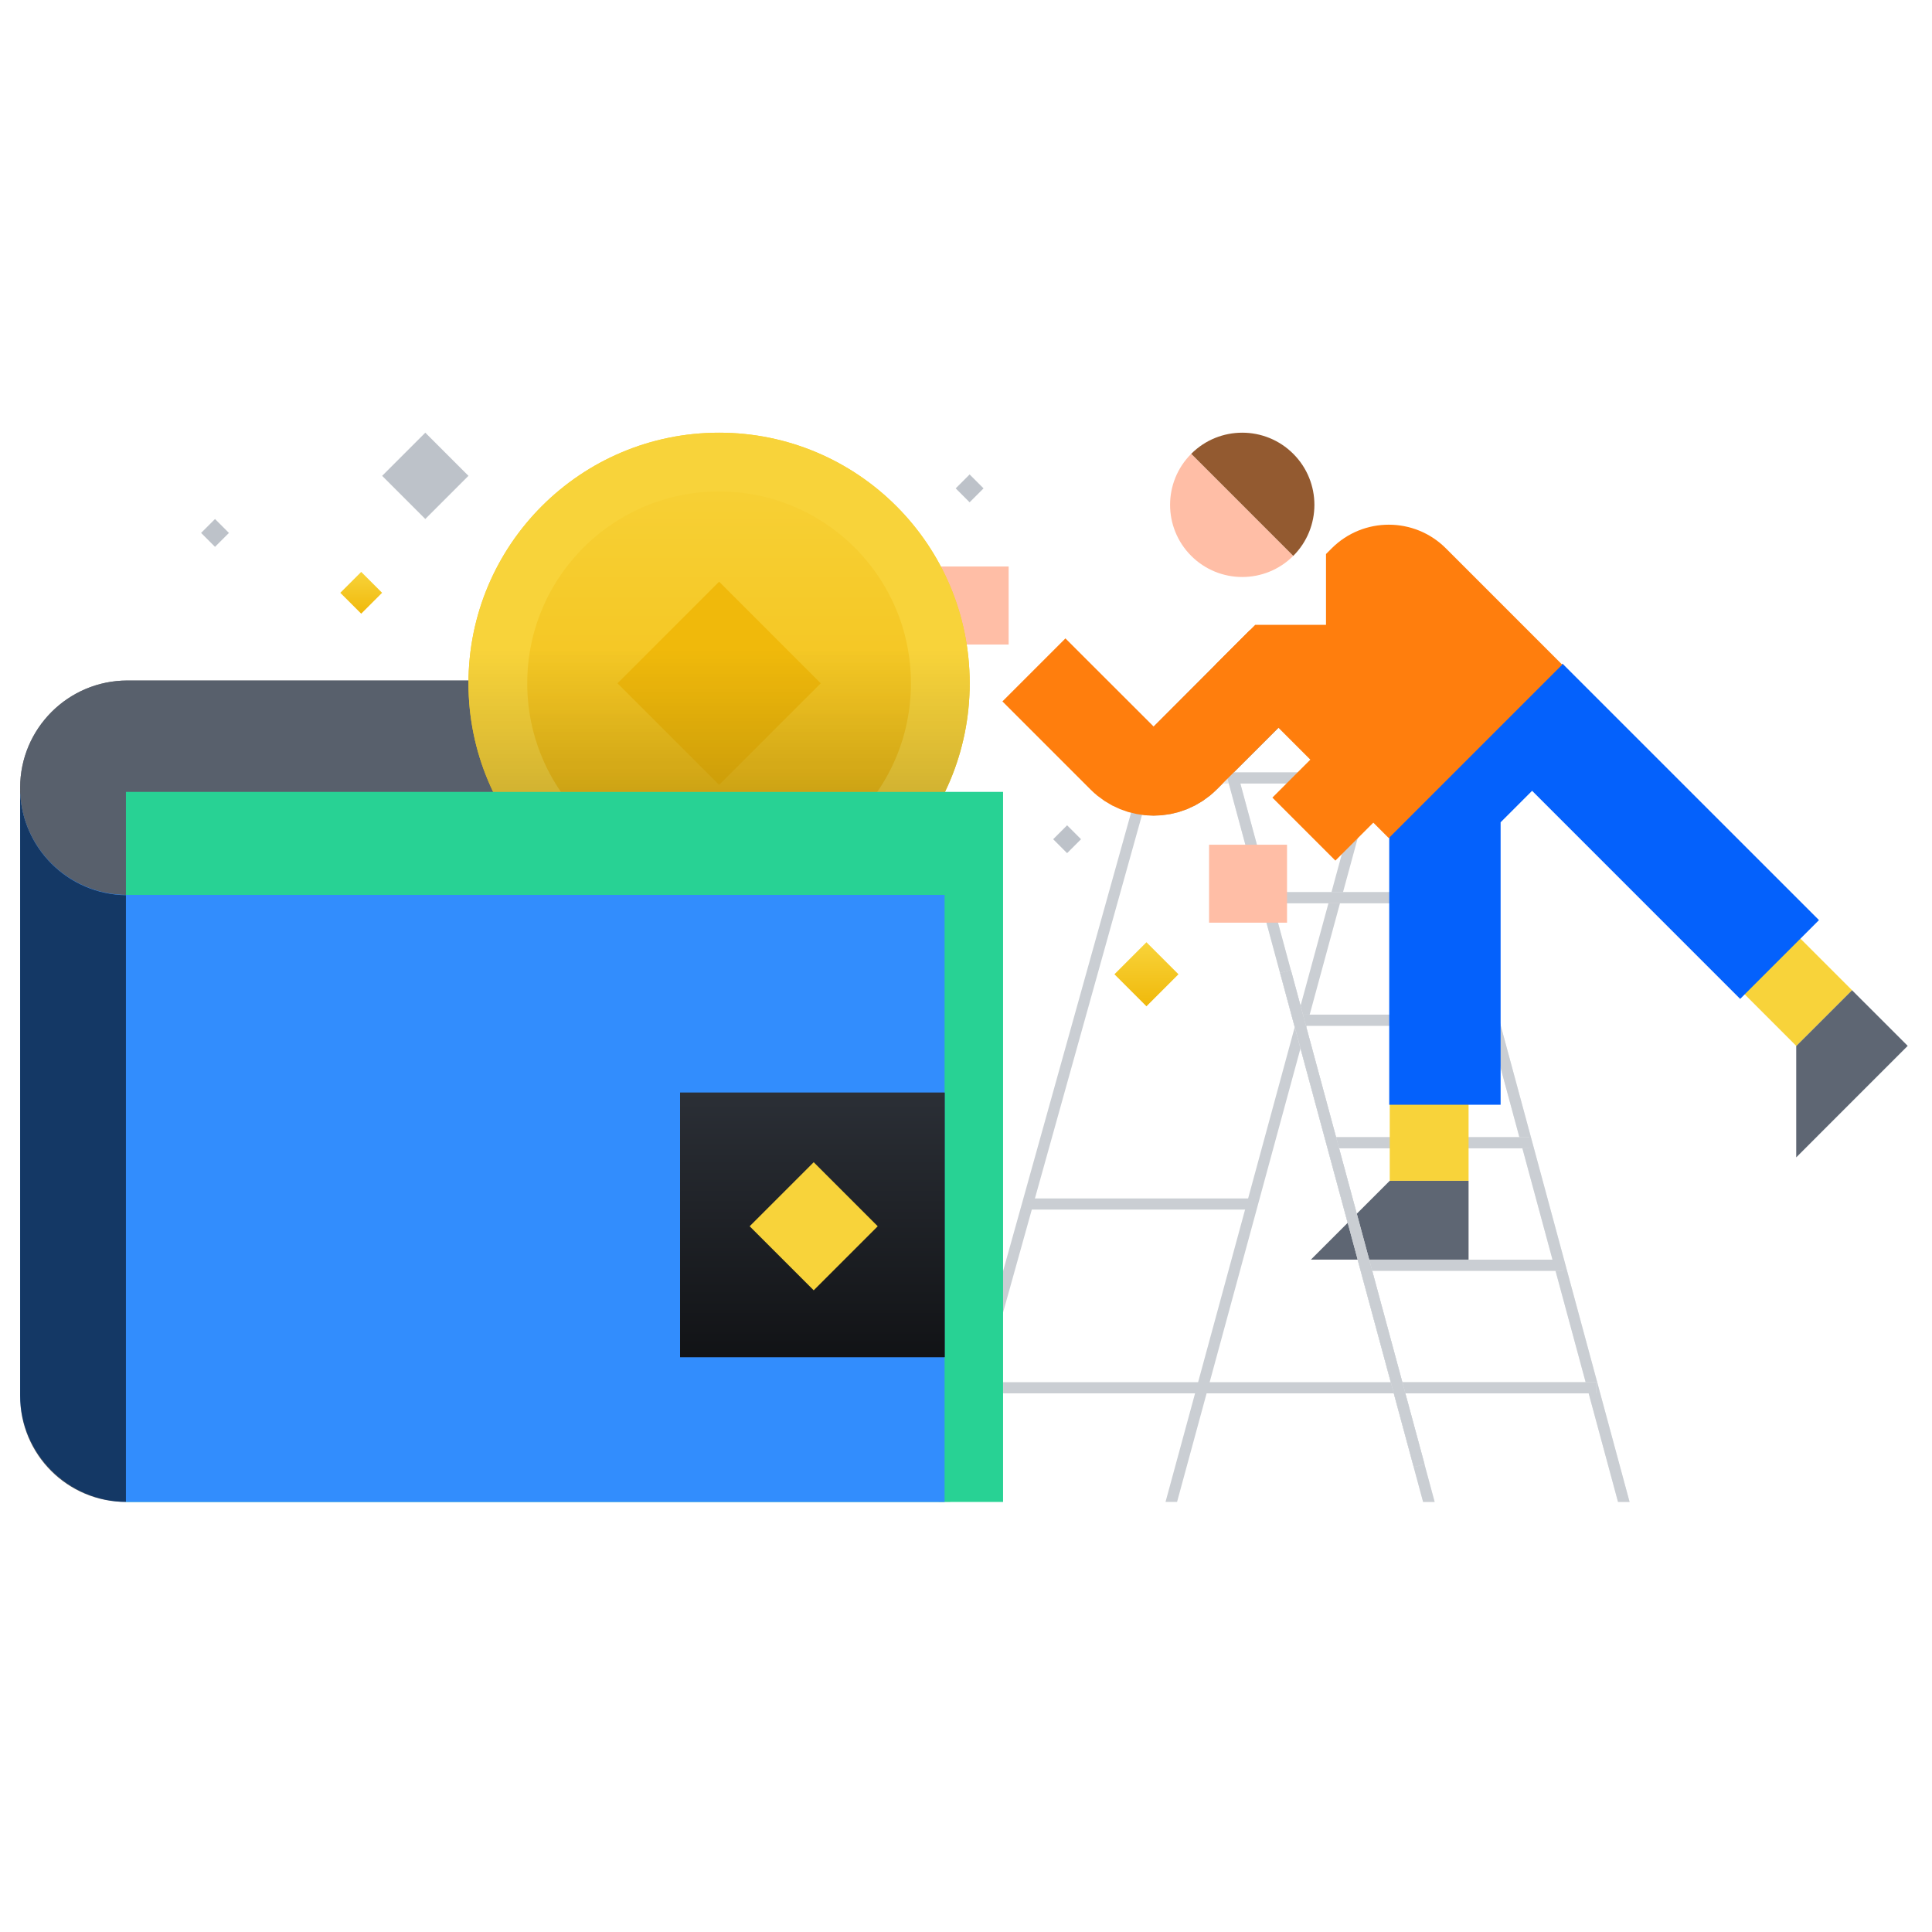 <svg width="192" height="192" viewBox="0 0 192 192" fill="none" xmlns="http://www.w3.org/2000/svg">
<g style="mix-blend-mode:soft-light" opacity="0.6">
<path d="M127.351 65.756L117.772 75.335C116.043 77.064 113.24 77.064 111.511 75.335L102.75 66.574" stroke="url(#paint0_linear_8763_258595)" stroke-width="8.855"/>
</g>
<path d="M151.367 69.87L164.108 82.611L176.85 95.353" stroke="url(#paint1_linear_8763_258595)" stroke-opacity="0.12" stroke-width="11.069"/>
<mask id="mask0_8763_258595" style="mask-type:alpha" maskUnits="userSpaceOnUse" x="0" y="0" width="192" height="192">
<rect width="192" height="192" fill="#D9D9D9"/>
</mask>
<g mask="url(#mask0_8763_258595)">
<path d="M93.848 88.965V67.628H12.668C6.776 67.628 2 72.404 2 78.296C2 84.188 6.776 88.965 12.668 88.965L93.848 88.965Z" fill="#2B2F36"/>
<g style="mix-blend-mode:soft-light" opacity="0.6">
<path d="M93.848 88.965V67.628H12.668C6.776 67.628 2 72.404 2 78.296C2 84.188 6.776 88.965 12.668 88.965L93.848 88.965Z" fill="#76808F"/>
</g>
<path d="M93.281 149.26L113.522 76.76L114.59 77.049L94.428 149.26H93.281Z" fill="#CACED3"/>
<path d="M113.516 76.76H121.817L122.371 77.867H113.516V76.76Z" fill="#E6E8EA"/>
<path d="M115.828 149.26L135.523 76.892L136.592 77.181L116.975 149.26H115.828Z" fill="#CACED3"/>
<path d="M142.337 76.76H121.82L141.428 149.26H142.574L123.266 77.867H141.49L160.798 149.26H161.945L142.337 76.76Z" fill="#E6E8EA"/>
<path d="M142.337 76.76H121.82L141.428 149.26H142.574L123.266 77.867H141.49L160.798 149.26H161.945L142.337 76.76Z" fill="#CACED3"/>
<path opacity="0.6" d="M37.977 47.289L42.266 43L46.555 47.289L42.266 51.578L37.977 47.289Z" fill="#929AA5"/>
<path d="M33.82 58.911L35.896 60.986L37.971 58.911L35.896 56.836L33.82 58.911Z" fill="url(#paint2_linear_8763_258595)"/>
<path d="M110.75 96.822L113.932 100.004L117.115 96.822L113.932 93.639L110.75 96.822Z" fill="url(#paint3_linear_8763_258595)"/>
<path opacity="0.6" d="M19.984 52.962L21.368 51.578L22.752 52.962L21.368 54.345L19.984 52.962Z" fill="#929AA5"/>
<path opacity="0.6" d="M94.977 48.534L96.36 47.15L97.744 48.534L96.36 49.918L94.977 48.534Z" fill="#929AA5"/>
<path opacity="0.6" d="M104.664 83.401L106.048 82.018L107.431 83.401L106.048 84.785L104.664 83.401Z" fill="#929AA5"/>
<path fill-rule="evenodd" clip-rule="evenodd" d="M124.306 120.206H102.445V119.099H124.306V120.206Z" fill="#CACED3"/>
<path fill-rule="evenodd" clip-rule="evenodd" d="M138.984 138.468H99.69V137.361H138.984V138.468Z" fill="#CACED3"/>
<path fill-rule="evenodd" clip-rule="evenodd" d="M145.342 89.765H125.695V88.658H145.342V89.765ZM148.663 101.941H129.293V100.834H148.663V101.941ZM151.984 114.116H132.613V113.01H151.984V114.116ZM155.304 126.292H135.934V125.185H155.304V126.292ZM158.625 138.468H138.978V137.361H158.625V138.468Z" fill="#E6E8EA"/>
<path fill-rule="evenodd" clip-rule="evenodd" d="M145.342 89.765H125.695V88.658H145.342V89.765ZM148.663 101.941H129.293V100.834H148.663V101.941ZM151.984 114.116H132.613V113.01H151.984V114.116ZM155.304 126.292H135.934V125.185H155.304V126.292ZM158.625 138.468H138.978V137.361H158.625V138.468Z" fill="#CACED3"/>
<path d="M145.945 117.345L138.111 117.345L130.277 125.179L145.945 125.179L145.945 117.345Z" fill="#5E6673"/>
<path d="M184.046 98.399L178.507 103.938L178.507 115.018L189.586 103.938L184.046 98.399Z" fill="#5E6673"/>
<rect width="7.834" height="7.834" transform="matrix(-1.25384e-07 -1 -1 1.25384e-07 145.945 117.345)" fill="#F8D33A"/>
<rect width="7.834" height="7.834" transform="matrix(-0.707 -0.707 -0.707 0.707 184.047 98.4)" fill="#F8D33A"/>
<path d="M154.984 65.992L156.043 67.051C160.189 71.197 160.189 77.919 156.043 82.065L147.477 73.499L154.984 65.992Z" fill="#484E58"/>
<path d="M143.595 109.786L143.595 79.425L150.242 72.777" stroke="#0461FC" stroke-width="11.069"/>
<path d="M151.367 69.87L164.108 82.611L176.85 95.353" stroke="#0461FC" stroke-width="11.069"/>
<path d="M118.382 45.101C115.581 47.901 115.581 52.441 118.382 55.242C121.182 58.042 125.722 58.042 128.523 55.242L118.382 45.101Z" fill="#FFBEA6"/>
<path d="M118.383 45.1C121.183 42.3 125.724 42.3 128.524 45.1C131.324 47.901 131.324 52.441 128.524 55.242L118.383 45.1Z" fill="#935A30"/>
<path fill-rule="evenodd" clip-rule="evenodd" d="M124.742 62.094L131.777 62.094L131.777 55.059L132.342 54.494C135.476 51.36 140.557 51.36 143.691 54.494L155.251 66.055L138.016 83.29L120.781 66.055L124.742 62.094Z" fill="#FF7E0D"/>
<path fill-rule="evenodd" clip-rule="evenodd" d="M128.287 96.394L141.57 145.511L140.501 145.801L127.219 96.683L128.287 96.394Z" fill="#E6E8EA"/>
<path fill-rule="evenodd" clip-rule="evenodd" d="M128.287 96.394L141.57 145.511L140.501 145.801L127.219 96.683L128.287 96.394Z" fill="#CACED3"/>
<rect width="7.748" height="7.748" transform="matrix(1 3.7749e-08 3.7749e-08 -1 120.156 91.695)" fill="#FFBEA6"/>
<rect x="92.484" y="56.298" width="7.755" height="7.755" fill="#FFBEA6"/>
<path d="M46.557 67.905C46.557 54.15 57.708 43 71.462 43C85.217 43 96.367 54.15 96.367 67.905C96.367 81.659 85.217 92.81 71.462 92.81C57.708 92.81 46.557 81.659 46.557 67.905Z" fill="url(#paint4_linear_8763_258595)"/>
<path d="M81.562 67.904L71.466 78.001L61.369 67.904L71.466 57.808L81.562 67.904Z" fill="#F0B90B"/>
<circle cx="71.462" cy="67.905" r="21.985" transform="rotate(180 71.462 67.905)" stroke="#F8D33A" stroke-width="5.84"/>
<path d="M12.516 78.697L12.516 149.261H99.683V78.697H12.516Z" fill="#28D294"/>
<path d="M93.871 88.936L12.657 88.936C6.932 88.936 2.26 84.426 2 78.765L2 138.618C2 144.496 6.765 149.261 12.642 149.261H93.871V88.936Z" fill="#328DFD"/>
<g style="mix-blend-mode:soft-light" opacity="0.6">
<path fill-rule="evenodd" clip-rule="evenodd" d="M2.001 78.42C2.066 84.204 6.735 88.883 12.515 88.964L12.515 149.26C6.708 149.26 2 144.552 2 138.745L2 78.42L2.001 78.42Z" fill="black"/>
</g>
<path d="M67.586 134.871H93.874V108.583H67.586V134.871Z" fill="#2B2F36"/>
<path d="M67.586 134.871H93.874V108.583H67.586V134.871Z" fill="#2B2F36"/>
<g style="mix-blend-mode:soft-light" opacity="0.6">
<path d="M67.586 134.871H93.874V108.583H67.586V134.871Z" fill="url(#paint5_linear_8763_258595)"/>
</g>
<path d="M74.5 121.865L80.865 115.5L87.229 121.865L80.865 128.229L74.5 121.865Z" fill="#F8D33A"/>
<path d="M71.46 43C85.214 43 96.364 54.15 96.364 67.905C96.364 71.771 95.483 75.432 93.911 78.697H49.008C47.436 75.432 46.555 71.771 46.555 67.905C46.555 54.15 57.705 43 71.46 43Z" fill="url(#paint6_linear_8763_258595)"/>
</g>
<path d="M127.351 65.756L117.772 75.335C116.043 77.064 113.24 77.064 111.511 75.335L102.75 66.574L111.511 75.335C113.24 77.064 116.043 77.064 117.772 75.335L127.351 65.756Z" stroke="#FF7E0D" stroke-width="8.855"/>
<path d="M139.336 60.149L139.336 70.804C139.336 71.978 138.869 73.104 138.039 73.935L129.579 82.394" stroke="#FF7E0D" stroke-width="8.855"/>
<defs>
<linearGradient id="paint0_linear_8763_258595" x1="107.981" y1="69.15" x2="124.861" y2="69.15" gradientUnits="userSpaceOnUse">
<stop stop-opacity="0"/>
<stop offset="1"/>
</linearGradient>
<linearGradient id="paint1_linear_8763_258595" x1="177.306" y1="96.13" x2="156.552" y2="75.376" gradientUnits="userSpaceOnUse">
<stop/>
<stop offset="1" stop-opacity="0"/>
</linearGradient>
<linearGradient id="paint2_linear_8763_258595" x1="35.896" y1="60.986" x2="35.896" y2="56.836" gradientUnits="userSpaceOnUse">
<stop stop-color="#F0B90B"/>
<stop offset="1" stop-color="#F8D33A"/>
</linearGradient>
<linearGradient id="paint3_linear_8763_258595" x1="113.932" y1="100.004" x2="113.932" y2="93.639" gradientUnits="userSpaceOnUse">
<stop stop-color="#F0B90B"/>
<stop offset="1" stop-color="#F8D33A"/>
</linearGradient>
<linearGradient id="paint4_linear_8763_258595" x1="71.462" y1="92.81" x2="71.462" y2="43" gradientUnits="userSpaceOnUse">
<stop stop-color="#F0B90B"/>
<stop offset="1" stop-color="#F8D33A"/>
</linearGradient>
<linearGradient id="paint5_linear_8763_258595" x1="80.73" y1="134.871" x2="80.73" y2="108.583" gradientUnits="userSpaceOnUse">
<stop/>
<stop offset="1" stop-opacity="0"/>
</linearGradient>
<linearGradient id="paint6_linear_8763_258595" x1="71.46" y1="83.124" x2="71.46" y2="64.584" gradientUnits="userSpaceOnUse">
<stop stop-opacity="0.2"/>
<stop offset="1" stop-opacity="0"/>
</linearGradient>
</defs>
</svg>
